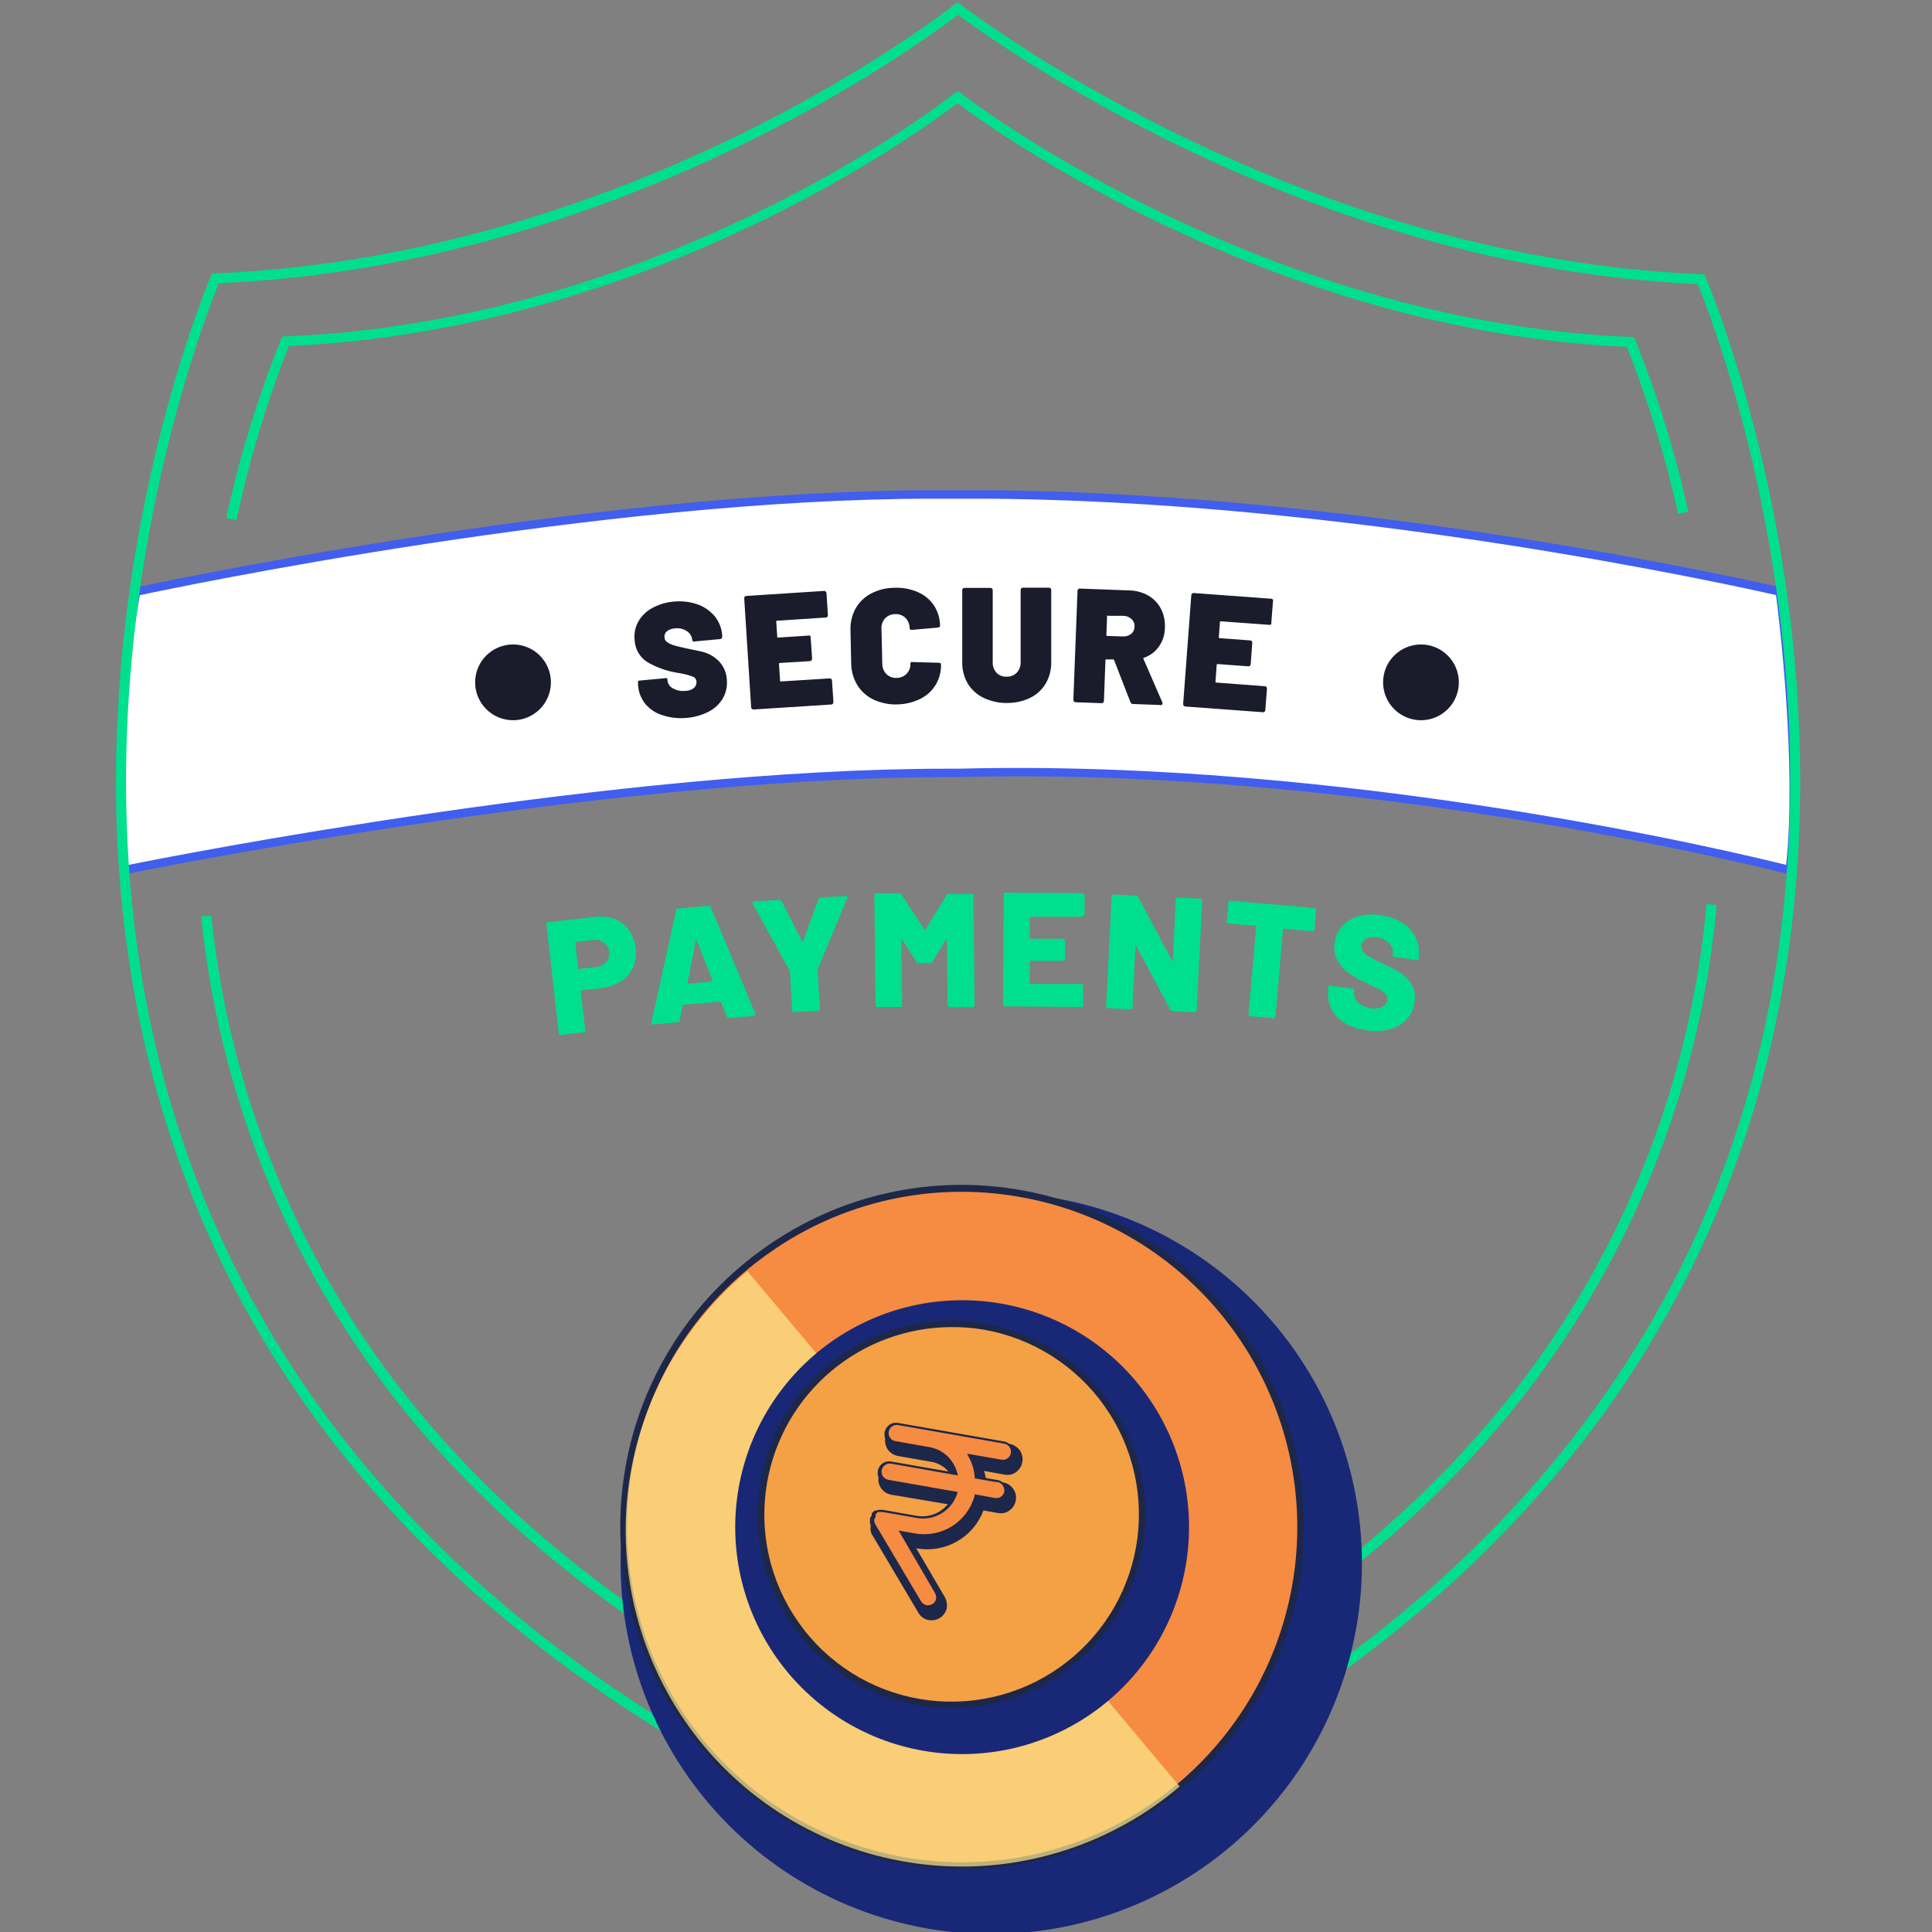 <svg width="100" height="100" viewBox="0 0 100 100" fill="none" xmlns="http://www.w3.org/2000/svg">
<rect x="0" y="0" width="100" height="100" fill="#808080" stroke="none"/>
<g clip-path="url(#clip0_5592_19905)">
<path d="M12.237 26.927L11.711 26.811C12.392 23.653 13.342 20.559 14.55 17.562L14.613 17.415H14.776C34.309 16.605 48.795 5.322 49.4 4.828L49.563 4.702L49.731 4.823C49.883 4.944 65.016 16.653 84.407 17.442H84.575L84.638 17.594C85.801 20.474 86.721 23.446 87.388 26.48L86.862 26.596C86.204 23.651 85.316 20.763 84.207 17.957C65.804 17.131 51.25 6.616 49.557 5.338C47.817 6.673 33.705 17.073 14.95 17.909C13.801 20.836 12.894 23.852 12.237 26.927Z" fill="#00DF8D"/>
<path d="M49.568 92.598L49.473 92.561C36.507 87.503 26.57 80.51 19.95 71.767C14.605 64.683 11.306 56.268 10.412 47.438L10.938 47.38C11.83 56.117 15.104 64.442 20.402 71.446C26.949 80.09 36.77 87.014 49.6 92.031C62.581 86.957 72.487 79.937 79.044 71.151C84.322 64.043 87.535 55.615 88.329 46.797L88.855 46.849C88.048 55.763 84.798 64.281 79.465 71.467C72.84 80.347 62.823 87.446 49.705 92.561L49.568 92.598Z" fill="#00DF8D"/>
<path d="M50.367 25.592C70.678 25.592 92.125 30.624 92.125 30.624C92.125 30.624 93.308 39.236 92.651 45.041C92.651 45.041 71.225 39.425 49.61 40.009H49.042C30.918 40.009 6.416 45.041 6.416 45.041C5.717 36.439 7.063 30.624 7.063 30.624C7.063 30.624 30.114 25.592 48.274 25.592H50.367Z" fill="white"/>
<path d="M92.83 45.314L92.583 45.251C92.373 45.198 70.941 39.641 49.605 40.224H48.958C31.081 40.224 6.695 45.203 6.448 45.256L6.206 45.303V45.062C5.517 36.517 6.848 30.629 6.863 30.571L6.895 30.439L7.032 30.408C7.258 30.36 30.308 25.376 48.285 25.376H50.388C70.489 25.376 91.978 30.36 92.194 30.408L92.341 30.445V30.592C92.341 30.681 93.519 39.299 92.867 45.067L92.83 45.314ZM7.237 30.807C6.408 35.416 6.194 40.113 6.6 44.778C9.198 44.252 31.98 39.788 48.958 39.788H49.599C69.758 39.262 90.007 44.157 92.451 44.767C93.004 39.509 92.078 31.948 91.926 30.802C89.996 30.36 69.543 25.812 50.362 25.812H48.259C31.055 25.812 9.177 30.392 7.237 30.807Z" fill="#415EEF"/>
<path d="M31.802 47.559C32.103 47.677 32.364 47.88 32.553 48.143C32.749 48.423 32.869 48.749 32.9 49.089C32.945 49.425 32.898 49.767 32.764 50.078C32.631 50.374 32.413 50.625 32.138 50.798C31.829 50.991 31.48 51.11 31.118 51.145L30.098 51.261C30.072 51.261 30.061 51.261 30.061 51.308L30.293 53.322C30.3 53.346 30.3 53.371 30.293 53.395C30.275 53.415 30.251 53.428 30.224 53.432L29.036 53.569C29.012 53.576 28.986 53.576 28.962 53.569C28.943 53.55 28.93 53.527 28.925 53.501L28.284 47.848C28.279 47.837 28.276 47.824 28.276 47.811C28.276 47.799 28.279 47.786 28.284 47.775C28.291 47.763 28.302 47.754 28.314 47.748C28.326 47.742 28.339 47.738 28.352 47.738L30.766 47.464C31.113 47.409 31.47 47.441 31.802 47.559ZM31.37 49.804C31.433 49.733 31.479 49.649 31.505 49.558C31.531 49.467 31.537 49.372 31.523 49.278C31.517 49.182 31.491 49.088 31.444 49.003C31.398 48.919 31.333 48.846 31.255 48.789C31.087 48.671 30.88 48.622 30.676 48.653L29.814 48.753C29.788 48.753 29.777 48.752 29.777 48.8L29.93 50.12C29.93 50.12 29.93 50.162 29.977 50.156L30.834 50.057C31.038 50.043 31.23 49.953 31.37 49.804Z" fill="#00DF8D"/>
<path d="M37.612 52.602L37.328 51.876C37.323 51.867 37.316 51.86 37.308 51.855C37.3 51.849 37.29 51.846 37.28 51.844L35.372 52.013C35.362 52.016 35.354 52.02 35.347 52.026C35.34 52.033 35.334 52.041 35.33 52.05L35.182 52.817C35.178 52.843 35.164 52.867 35.144 52.884C35.124 52.901 35.099 52.911 35.072 52.912L33.789 53.027C33.764 53.038 33.736 53.038 33.71 53.027C33.704 53.014 33.701 53 33.701 52.985C33.701 52.971 33.704 52.956 33.71 52.943L34.998 47.117C35.001 47.092 35.012 47.069 35.031 47.052C35.049 47.034 35.073 47.024 35.098 47.023L36.676 46.881C36.701 46.877 36.726 46.883 36.747 46.896C36.768 46.91 36.784 46.93 36.791 46.955L39.094 52.46C39.094 52.46 39.094 52.46 39.094 52.502C39.094 52.544 39.068 52.581 39.005 52.586L37.727 52.702C37.699 52.702 37.672 52.692 37.651 52.673C37.629 52.655 37.615 52.629 37.612 52.602ZM35.603 50.914L36.849 50.803C36.886 50.803 36.897 50.803 36.881 50.751L36.05 48.648C36.05 48.648 36.05 48.616 36.024 48.621C35.997 48.627 36.024 48.621 36.024 48.653L35.587 50.861C35.561 50.898 35.577 50.914 35.603 50.914Z" fill="#00DF8D"/>
<path d="M41.04 52.39C41.029 52.38 41.021 52.369 41.016 52.356C41.01 52.344 41.008 52.33 41.008 52.316L40.887 50.329C40.893 50.312 40.893 50.293 40.887 50.276L38.958 46.774C38.953 46.759 38.953 46.742 38.958 46.727C38.958 46.68 38.984 46.659 39.047 46.653L40.34 46.58C40.365 46.577 40.391 46.581 40.412 46.594C40.434 46.606 40.451 46.625 40.461 46.648L41.513 48.72C41.513 48.751 41.544 48.751 41.56 48.72L42.359 46.543C42.368 46.519 42.384 46.498 42.404 46.483C42.425 46.468 42.45 46.459 42.475 46.459L43.774 46.38C43.801 46.369 43.831 46.369 43.858 46.38C43.858 46.38 43.858 46.427 43.858 46.469L42.323 50.176C42.319 50.192 42.319 50.208 42.323 50.224L42.438 52.216C42.44 52.23 42.439 52.243 42.434 52.256C42.43 52.269 42.422 52.281 42.412 52.29C42.404 52.3 42.394 52.308 42.382 52.314C42.37 52.319 42.357 52.322 42.344 52.321L41.161 52.39C41.144 52.404 41.122 52.412 41.1 52.412C41.078 52.412 41.057 52.404 41.04 52.39Z" fill="#00DF8D"/>
<path d="M49.116 46.271H50.304C50.328 46.264 50.354 46.264 50.378 46.271C50.385 46.295 50.385 46.321 50.378 46.345L50.446 52.034C50.446 52.047 50.443 52.059 50.438 52.071C50.432 52.083 50.425 52.093 50.415 52.102C50.407 52.112 50.396 52.12 50.384 52.126C50.373 52.131 50.36 52.134 50.346 52.133H49.153C49.139 52.134 49.125 52.131 49.113 52.126C49.1 52.12 49.089 52.112 49.079 52.102C49.069 52.094 49.061 52.083 49.056 52.072C49.05 52.06 49.047 52.047 49.048 52.034L49.011 48.648V48.616C49.011 48.616 49.011 48.616 48.974 48.616L48.264 49.783C48.255 49.806 48.239 49.825 48.218 49.837C48.197 49.849 48.173 49.855 48.149 49.852H47.549C47.525 49.854 47.501 49.848 47.48 49.836C47.46 49.824 47.443 49.805 47.434 49.783L46.687 48.627C46.687 48.627 46.687 48.627 46.655 48.627C46.624 48.627 46.655 48.626 46.655 48.658L46.692 52.049C46.7 52.073 46.7 52.099 46.692 52.123C46.668 52.13 46.643 52.13 46.619 52.123H45.425C45.398 52.123 45.372 52.114 45.352 52.097C45.332 52.077 45.32 52.051 45.32 52.023L45.257 46.339C45.257 46.312 45.266 46.286 45.283 46.266C45.292 46.255 45.304 46.247 45.316 46.242C45.329 46.236 45.343 46.234 45.357 46.234H46.54C46.564 46.233 46.588 46.238 46.609 46.249C46.63 46.26 46.648 46.277 46.661 46.297L47.849 48.117C47.849 48.153 47.886 48.153 47.902 48.117L49.032 46.271C49.059 46.26 49.089 46.26 49.116 46.271Z" fill="#00DF8D"/>
<path d="M56.04 47.422C56.032 47.432 56.022 47.44 56.01 47.446C55.998 47.451 55.985 47.454 55.972 47.453H53.343C53.337 47.452 53.331 47.453 53.326 47.454C53.321 47.456 53.316 47.459 53.311 47.463C53.307 47.468 53.304 47.472 53.302 47.478C53.301 47.484 53.3 47.489 53.301 47.495V48.547C53.301 48.573 53.301 48.589 53.343 48.589H55.031C55.059 48.589 55.085 48.601 55.105 48.62C55.122 48.639 55.131 48.663 55.131 48.689V49.635C55.131 49.649 55.129 49.663 55.123 49.675C55.118 49.688 55.11 49.7 55.099 49.709C55.09 49.718 55.078 49.726 55.066 49.73C55.053 49.735 55.039 49.736 55.026 49.735H53.338C53.306 49.735 53.296 49.735 53.296 49.777V50.886C53.296 50.886 53.296 50.929 53.338 50.929H55.967C55.981 50.928 55.994 50.931 56.007 50.936C56.02 50.942 56.031 50.95 56.04 50.96C56.057 50.979 56.066 51.003 56.067 51.028V52.022C56.067 52.036 56.065 52.05 56.059 52.062C56.054 52.075 56.045 52.087 56.035 52.096C56.014 52.113 55.988 52.122 55.962 52.122L51.987 52.09C51.973 52.091 51.959 52.088 51.946 52.083C51.934 52.078 51.922 52.069 51.913 52.059C51.907 52.049 51.904 52.037 51.904 52.025C51.904 52.013 51.907 52.001 51.913 51.991L51.955 46.302C51.955 46.288 51.957 46.276 51.963 46.264C51.968 46.252 51.976 46.241 51.987 46.233C51.996 46.223 52.007 46.215 52.02 46.209C52.033 46.204 52.046 46.201 52.06 46.202L56.04 46.233C56.053 46.234 56.066 46.237 56.078 46.242C56.09 46.247 56.1 46.255 56.109 46.265C56.119 46.274 56.127 46.285 56.133 46.298C56.138 46.311 56.141 46.325 56.14 46.338V47.332C56.14 47.345 56.136 47.357 56.131 47.368C56.126 47.379 56.118 47.389 56.109 47.398C56.1 47.406 56.089 47.412 56.077 47.416C56.065 47.421 56.053 47.422 56.04 47.422Z" fill="#00DF8D"/>
<path d="M60.867 46.48C60.888 46.463 60.914 46.454 60.941 46.454L62.129 46.517C62.143 46.517 62.157 46.519 62.17 46.525C62.182 46.53 62.194 46.538 62.203 46.548C62.22 46.569 62.229 46.595 62.229 46.622L61.94 52.301C61.94 52.314 61.938 52.327 61.932 52.339C61.927 52.35 61.919 52.361 61.908 52.369C61.899 52.379 61.887 52.386 61.875 52.391C61.862 52.395 61.848 52.397 61.835 52.395L60.694 52.337C60.669 52.339 60.645 52.333 60.624 52.32C60.603 52.306 60.587 52.287 60.578 52.264L58.806 48.956C58.801 48.954 58.796 48.953 58.791 48.953C58.785 48.953 58.78 48.954 58.775 48.956C58.775 48.956 58.775 48.957 58.775 48.993L58.622 52.148C58.623 52.161 58.62 52.174 58.615 52.186C58.609 52.198 58.601 52.208 58.591 52.216C58.581 52.226 58.57 52.234 58.557 52.239C58.544 52.243 58.531 52.245 58.517 52.243L57.324 52.185C57.31 52.185 57.297 52.183 57.286 52.177C57.274 52.172 57.263 52.164 57.255 52.153C57.246 52.13 57.246 52.103 57.255 52.08L57.539 46.396C57.539 46.383 57.542 46.37 57.548 46.358C57.553 46.347 57.561 46.336 57.571 46.328C57.592 46.311 57.618 46.302 57.644 46.301L58.796 46.359C58.82 46.359 58.844 46.366 58.864 46.379C58.885 46.392 58.901 46.411 58.911 46.433L60.673 49.729C60.673 49.729 60.673 49.756 60.704 49.756C60.736 49.756 60.704 49.756 60.704 49.719L60.852 46.564C60.847 46.535 60.852 46.505 60.867 46.48Z" fill="#00DF8D"/>
<path d="M68.118 47.059C68.123 47.07 68.125 47.083 68.125 47.095C68.125 47.108 68.123 47.12 68.118 47.132L68.034 48.131C68.029 48.157 68.016 48.181 67.997 48.2C67.985 48.205 67.973 48.207 67.96 48.207C67.948 48.207 67.935 48.205 67.923 48.2L66.457 48.073C66.425 48.073 66.414 48.073 66.409 48.11L66.015 52.637C66.01 52.663 65.997 52.687 65.978 52.706C65.966 52.711 65.954 52.713 65.941 52.713C65.929 52.713 65.916 52.711 65.904 52.706L64.716 52.6C64.703 52.601 64.69 52.599 64.678 52.593C64.666 52.588 64.656 52.579 64.648 52.569C64.639 52.559 64.632 52.547 64.627 52.535C64.623 52.522 64.621 52.509 64.621 52.495L65.021 47.968C65.022 47.962 65.021 47.956 65.019 47.95C65.018 47.945 65.015 47.94 65.011 47.935C65.007 47.931 65.002 47.927 64.996 47.925C64.991 47.922 64.985 47.921 64.979 47.921L63.565 47.8C63.538 47.796 63.514 47.783 63.496 47.763C63.487 47.739 63.487 47.713 63.496 47.69L63.586 46.691C63.589 46.664 63.602 46.64 63.623 46.622C63.634 46.617 63.647 46.615 63.659 46.615C63.672 46.615 63.684 46.617 63.696 46.622L68.055 47.001C68.082 47.012 68.104 47.033 68.118 47.059Z" fill="#00DF8D"/>
<path d="M69.632 52.969C69.328 52.8 69.08 52.546 68.917 52.239C68.763 51.933 68.704 51.589 68.749 51.25V51.087C68.753 51.062 68.766 51.039 68.786 51.024C68.797 51.018 68.81 51.015 68.823 51.015C68.835 51.015 68.848 51.018 68.859 51.024L70.022 51.161C70.048 51.164 70.072 51.177 70.09 51.197C70.095 51.209 70.097 51.222 70.097 51.234C70.097 51.247 70.095 51.259 70.09 51.271V51.371C70.079 51.47 70.093 51.569 70.131 51.661C70.168 51.753 70.228 51.834 70.305 51.897C70.508 52.07 70.76 52.173 71.026 52.191C71.219 52.227 71.418 52.194 71.588 52.096C71.647 52.056 71.696 52.005 71.734 51.946C71.772 51.886 71.798 51.819 71.809 51.749C71.816 51.7 71.814 51.649 71.801 51.6C71.788 51.551 71.766 51.506 71.736 51.466C71.664 51.38 71.576 51.308 71.478 51.255C71.362 51.197 71.194 51.108 70.952 50.998L70.858 50.945L70.768 50.908C70.457 50.766 70.156 50.601 69.869 50.414C69.617 50.247 69.406 50.024 69.254 49.762C69.088 49.482 69.025 49.153 69.075 48.831C69.108 48.508 69.241 48.204 69.454 47.959C69.675 47.71 69.96 47.528 70.279 47.433C70.643 47.331 71.025 47.305 71.399 47.359C71.798 47.398 72.184 47.524 72.529 47.727C72.837 47.908 73.088 48.17 73.255 48.484C73.418 48.796 73.48 49.151 73.434 49.499V49.615C73.433 49.628 73.43 49.641 73.423 49.653C73.417 49.665 73.408 49.675 73.397 49.683C73.373 49.691 73.347 49.691 73.323 49.683L72.161 49.541C72.148 49.541 72.135 49.537 72.123 49.531C72.111 49.524 72.101 49.515 72.093 49.504C72.085 49.48 72.085 49.455 72.093 49.431V49.373C72.104 49.272 72.091 49.17 72.058 49.075C72.024 48.98 71.97 48.893 71.898 48.821C71.722 48.64 71.484 48.531 71.231 48.516C71.052 48.485 70.868 48.511 70.705 48.59C70.641 48.625 70.587 48.676 70.548 48.737C70.508 48.799 70.484 48.869 70.479 48.942C70.47 48.998 70.472 49.055 70.486 49.11C70.499 49.165 70.524 49.217 70.558 49.263C70.651 49.373 70.766 49.464 70.894 49.531C71.052 49.622 71.294 49.743 71.62 49.893C71.946 50.044 72.235 50.197 72.487 50.351C72.711 50.497 72.901 50.689 73.045 50.913C73.215 51.19 73.279 51.519 73.224 51.839C73.192 52.171 73.058 52.485 72.84 52.738C72.612 52.989 72.319 53.171 71.993 53.264C71.608 53.367 71.206 53.392 70.81 53.337C70.396 53.297 69.995 53.172 69.632 52.969Z" fill="#00DF8D"/>
<path d="M34.283 37.017C33.941 36.913 33.637 36.712 33.405 36.439C33.184 36.164 33.052 35.829 33.027 35.477V35.361C33.014 35.331 33.014 35.297 33.027 35.267C33.037 35.253 33.051 35.242 33.066 35.235C33.082 35.228 33.099 35.224 33.116 35.225L34.415 35.104C34.429 35.097 34.446 35.093 34.462 35.093C34.478 35.093 34.495 35.097 34.509 35.104C34.523 35.114 34.534 35.128 34.541 35.143C34.548 35.159 34.552 35.176 34.551 35.193V35.246C34.565 35.329 34.598 35.408 34.648 35.475C34.699 35.543 34.765 35.598 34.841 35.635C35.046 35.747 35.282 35.789 35.514 35.756C35.674 35.755 35.828 35.693 35.945 35.582C35.982 35.542 36.01 35.495 36.028 35.443C36.047 35.392 36.054 35.337 36.05 35.282C36.048 35.225 36.028 35.169 35.995 35.123C35.961 35.076 35.914 35.04 35.861 35.02C35.653 34.947 35.441 34.891 35.224 34.851L34.977 34.809C34.467 34.718 33.976 34.54 33.526 34.283C33.326 34.161 33.16 33.99 33.041 33.788C32.923 33.585 32.856 33.356 32.848 33.121C32.81 32.788 32.88 32.45 33.048 32.159C33.218 31.863 33.47 31.622 33.773 31.465C34.111 31.282 34.484 31.171 34.867 31.139C35.275 31.098 35.687 31.143 36.076 31.271C36.426 31.391 36.738 31.601 36.981 31.881C37.211 32.16 37.351 32.503 37.38 32.864V32.943C37.383 32.959 37.382 32.976 37.377 32.993C37.373 33.009 37.365 33.024 37.354 33.037C37.344 33.05 37.331 33.06 37.317 33.068C37.302 33.075 37.286 33.079 37.27 33.079L35.971 33.2C35.955 33.207 35.938 33.211 35.921 33.211C35.904 33.211 35.887 33.207 35.871 33.2C35.847 33.176 35.832 33.145 35.829 33.111C35.819 33.023 35.789 32.939 35.743 32.863C35.697 32.788 35.635 32.724 35.561 32.675C35.377 32.547 35.151 32.494 34.93 32.527C34.781 32.531 34.637 32.583 34.52 32.675C34.473 32.711 34.436 32.76 34.414 32.815C34.392 32.871 34.385 32.931 34.394 32.99C34.396 33.039 34.41 33.087 34.433 33.129C34.457 33.172 34.49 33.209 34.53 33.237C34.641 33.314 34.764 33.37 34.893 33.405C35.056 33.453 35.303 33.516 35.64 33.584L36.245 33.71C36.594 33.776 36.918 33.943 37.175 34.189C37.434 34.441 37.592 34.78 37.617 35.14C37.658 35.484 37.59 35.832 37.422 36.134C37.248 36.432 36.993 36.675 36.686 36.834C36.323 37.019 35.926 37.13 35.519 37.16C35.102 37.198 34.681 37.15 34.283 37.017Z" fill="#1A1C2B"/>
<path d="M42.822 31.928C42.811 31.941 42.796 31.951 42.779 31.958C42.763 31.964 42.745 31.966 42.728 31.964L40.22 32.127C40.214 32.127 40.208 32.127 40.203 32.129C40.197 32.131 40.192 32.134 40.188 32.138C40.184 32.142 40.181 32.147 40.179 32.152C40.177 32.158 40.177 32.164 40.178 32.169L40.23 32.958C40.23 32.99 40.23 33 40.278 33L41.829 32.9C41.859 32.889 41.893 32.889 41.923 32.9C41.935 32.913 41.945 32.928 41.951 32.944C41.958 32.96 41.961 32.978 41.96 32.995L42.034 34.083C42.035 34.1 42.033 34.118 42.028 34.134C42.022 34.15 42.014 34.165 42.002 34.178C41.991 34.191 41.977 34.201 41.962 34.209C41.947 34.216 41.93 34.22 41.913 34.22L40.362 34.315C40.356 34.315 40.35 34.316 40.344 34.318C40.339 34.321 40.334 34.324 40.33 34.329C40.326 34.333 40.323 34.339 40.321 34.344C40.319 34.35 40.319 34.356 40.32 34.362L40.377 35.235C40.377 35.261 40.377 35.277 40.419 35.272L42.933 35.114C42.966 35.111 43 35.12 43.027 35.14C43.039 35.153 43.049 35.168 43.055 35.184C43.062 35.2 43.065 35.218 43.064 35.235L43.138 36.334C43.139 36.368 43.127 36.401 43.106 36.428C43.095 36.441 43.081 36.45 43.066 36.457C43.05 36.463 43.033 36.466 43.017 36.465L39.01 36.723C38.976 36.724 38.943 36.712 38.916 36.691C38.904 36.68 38.894 36.666 38.888 36.651C38.881 36.635 38.878 36.619 38.879 36.602L38.521 30.976C38.519 30.942 38.528 30.909 38.548 30.881C38.559 30.87 38.573 30.86 38.589 30.854C38.604 30.848 38.62 30.845 38.637 30.845L42.644 30.587C42.661 30.585 42.678 30.587 42.694 30.593C42.71 30.598 42.725 30.607 42.738 30.619C42.751 30.63 42.761 30.643 42.769 30.659C42.776 30.674 42.78 30.691 42.78 30.708L42.849 31.807C42.854 31.828 42.854 31.849 42.849 31.87C42.845 31.891 42.836 31.911 42.822 31.928Z" fill="#1A1C2B"/>
<path d="M45.209 36.208C44.867 36.045 44.579 35.788 44.379 35.467C44.17 35.124 44.059 34.731 44.058 34.331L44.021 32.632C44.004 32.237 44.095 31.845 44.284 31.497C44.47 31.167 44.748 30.899 45.083 30.724C45.456 30.527 45.871 30.424 46.292 30.424C46.711 30.405 47.128 30.483 47.512 30.65C47.849 30.796 48.138 31.035 48.343 31.339C48.545 31.653 48.654 32.017 48.658 32.391C48.658 32.443 48.616 32.475 48.538 32.485L47.207 32.601H47.181C47.168 32.602 47.155 32.601 47.142 32.597C47.13 32.593 47.118 32.586 47.109 32.577C47.099 32.568 47.092 32.557 47.087 32.545C47.082 32.532 47.08 32.519 47.081 32.506C47.081 32.309 47.004 32.12 46.865 31.98C46.796 31.914 46.713 31.863 46.623 31.829C46.532 31.796 46.436 31.781 46.34 31.786C46.242 31.785 46.145 31.804 46.055 31.841C45.965 31.878 45.883 31.933 45.814 32.002C45.747 32.077 45.695 32.165 45.663 32.261C45.63 32.357 45.617 32.458 45.625 32.559L45.667 34.367C45.666 34.465 45.685 34.562 45.722 34.652C45.759 34.742 45.813 34.824 45.882 34.893C45.952 34.96 46.035 35.011 46.125 35.045C46.216 35.078 46.312 35.093 46.408 35.088C46.506 35.089 46.603 35.07 46.694 35.032C46.784 34.994 46.866 34.938 46.934 34.867C47.064 34.724 47.132 34.535 47.123 34.341C47.122 34.327 47.125 34.313 47.13 34.301C47.136 34.288 47.144 34.277 47.155 34.268C47.169 34.261 47.184 34.257 47.199 34.257C47.215 34.257 47.23 34.261 47.244 34.268L48.574 34.304C48.658 34.304 48.706 34.336 48.706 34.383C48.718 34.752 48.625 35.117 48.438 35.435C48.247 35.751 47.969 36.007 47.638 36.171C47.262 36.357 46.849 36.456 46.429 36.46C46.008 36.473 45.59 36.386 45.209 36.208Z" fill="#1A1C2B"/>
<path d="M50.914 36.123C50.576 35.961 50.291 35.706 50.094 35.387C49.898 35.05 49.798 34.667 49.805 34.278V30.56C49.803 30.543 49.805 30.526 49.811 30.51C49.816 30.493 49.825 30.478 49.836 30.466C49.849 30.453 49.864 30.444 49.88 30.438C49.896 30.431 49.913 30.428 49.931 30.429H51.256C51.273 30.427 51.29 30.429 51.306 30.435C51.323 30.44 51.338 30.449 51.351 30.46C51.373 30.487 51.384 30.52 51.382 30.555V34.272C51.377 34.373 51.392 34.474 51.427 34.568C51.461 34.663 51.514 34.75 51.582 34.824C51.65 34.894 51.732 34.947 51.823 34.982C51.914 35.016 52.011 35.031 52.108 35.024C52.205 35.028 52.303 35.012 52.393 34.975C52.484 34.939 52.566 34.884 52.633 34.814C52.768 34.662 52.837 34.464 52.828 34.262V30.544C52.827 30.512 52.838 30.48 52.86 30.455C52.872 30.442 52.886 30.433 52.903 30.426C52.919 30.42 52.937 30.417 52.954 30.418H54.285C54.317 30.417 54.349 30.428 54.374 30.45C54.387 30.462 54.397 30.476 54.404 30.493C54.41 30.509 54.413 30.527 54.411 30.544V34.262C54.42 34.65 54.324 35.034 54.132 35.371C53.941 35.692 53.662 35.952 53.328 36.118C52.952 36.298 52.54 36.39 52.123 36.386C51.706 36.392 51.292 36.302 50.914 36.123Z" fill="#1A1C2B"/>
<path d="M58.507 36.333L57.665 34.167C57.663 34.156 57.657 34.147 57.648 34.14C57.639 34.133 57.629 34.13 57.618 34.13H57.26C57.255 34.129 57.249 34.13 57.243 34.132C57.238 34.133 57.233 34.136 57.229 34.14C57.224 34.145 57.221 34.15 57.22 34.155C57.218 34.16 57.217 34.166 57.218 34.172L57.139 36.275C57.14 36.292 57.137 36.309 57.131 36.324C57.124 36.339 57.115 36.353 57.103 36.365C57.091 36.378 57.077 36.388 57.06 36.394C57.043 36.4 57.025 36.4 57.008 36.396L55.683 36.349C55.648 36.347 55.615 36.334 55.588 36.312C55.567 36.285 55.556 36.252 55.557 36.218L55.772 30.586C55.772 30.569 55.775 30.551 55.781 30.535C55.788 30.519 55.797 30.504 55.809 30.492C55.822 30.48 55.837 30.472 55.853 30.467C55.87 30.463 55.887 30.462 55.904 30.465L58.449 30.56C58.799 30.566 59.143 30.66 59.448 30.833C59.723 30.997 59.947 31.233 60.094 31.517C60.246 31.823 60.315 32.164 60.294 32.505C60.291 32.85 60.183 33.186 59.984 33.468C59.793 33.736 59.523 33.939 59.211 34.046C59.205 34.047 59.199 34.049 59.193 34.053C59.188 34.056 59.184 34.062 59.181 34.067C59.179 34.073 59.178 34.08 59.178 34.086C59.179 34.093 59.181 34.099 59.185 34.104L60.168 36.365C60.169 36.384 60.169 36.403 60.168 36.423C60.167 36.436 60.163 36.449 60.157 36.461C60.15 36.472 60.142 36.483 60.131 36.491C60.104 36.499 60.075 36.499 60.047 36.491L58.633 36.438C58.603 36.436 58.575 36.425 58.553 36.406C58.53 36.387 58.514 36.362 58.507 36.333ZM57.302 31.885L57.266 32.868C57.266 32.9 57.266 32.916 57.308 32.916L58.096 32.942C58.256 32.955 58.414 32.91 58.543 32.816C58.599 32.77 58.645 32.712 58.676 32.647C58.707 32.581 58.722 32.51 58.722 32.437C58.728 32.364 58.718 32.291 58.692 32.222C58.665 32.154 58.623 32.092 58.57 32.043C58.451 31.936 58.298 31.876 58.138 31.874H57.35C57.302 31.848 57.292 31.859 57.287 31.885H57.302Z" fill="#1A1C2B"/>
<path d="M65.789 32.316C65.776 32.327 65.761 32.336 65.744 32.34C65.728 32.345 65.711 32.345 65.694 32.342L63.186 32.158C63.186 32.158 63.144 32.158 63.144 32.195L63.086 32.984C63.086 33.01 63.086 33.026 63.123 33.031L64.7 33.147C64.717 33.146 64.734 33.149 64.749 33.155C64.764 33.161 64.778 33.171 64.79 33.183C64.8 33.196 64.808 33.212 64.813 33.228C64.817 33.244 64.818 33.261 64.816 33.278L64.737 34.372C64.735 34.406 64.72 34.438 64.695 34.461C64.682 34.472 64.667 34.481 64.651 34.485C64.634 34.49 64.617 34.49 64.6 34.487L63.023 34.372C63.017 34.371 63.012 34.371 63.007 34.373C63.001 34.374 62.996 34.377 62.992 34.38C62.987 34.383 62.983 34.388 62.981 34.393C62.978 34.398 62.976 34.403 62.976 34.408L62.913 35.281C62.913 35.313 62.913 35.329 62.949 35.329L65.457 35.518C65.474 35.517 65.491 35.52 65.506 35.526C65.522 35.532 65.536 35.542 65.547 35.555C65.568 35.581 65.579 35.615 65.578 35.649L65.494 36.748C65.494 36.765 65.49 36.782 65.483 36.797C65.475 36.813 65.465 36.826 65.452 36.837C65.439 36.849 65.424 36.857 65.408 36.862C65.391 36.866 65.374 36.867 65.358 36.864L61.356 36.569C61.323 36.565 61.291 36.551 61.267 36.527C61.256 36.514 61.248 36.499 61.244 36.483C61.239 36.467 61.238 36.449 61.241 36.433L61.661 30.812C61.66 30.795 61.664 30.778 61.671 30.762C61.678 30.747 61.69 30.733 61.703 30.723C61.716 30.711 61.731 30.703 61.748 30.698C61.764 30.694 61.781 30.693 61.798 30.696L65.799 30.991C65.833 30.995 65.864 31.01 65.888 31.033C65.899 31.064 65.899 31.097 65.888 31.128L65.804 32.226C65.809 32.242 65.809 32.258 65.807 32.273C65.804 32.288 65.798 32.303 65.789 32.316Z" fill="#1A1C2B"/>
<path d="M49.568 97.162L49.474 97.125C29.756 89.438 16.549 77.813 10.213 62.57C0.391 38.909 10.807 14.544 10.912 14.302L10.975 14.15H11.143C32.701 13.256 48.727 0.769 49.4 0.238L49.563 0.111L49.731 0.232C49.9 0.364 66.62 13.309 88.046 14.192H88.214L88.277 14.339C88.382 14.586 98.793 38.936 88.95 62.554C82.609 77.802 69.396 89.427 49.663 97.12L49.568 97.162ZM11.328 14.66C10.47 16.763 1.364 39.898 10.702 62.375C16.969 77.45 30.046 88.965 49.568 96.594C69.107 88.959 82.167 77.445 88.477 62.365C97.809 39.919 88.734 16.789 87.877 14.707C67.493 13.803 51.377 2.088 49.589 0.769C47.723 2.188 32.107 13.745 11.328 14.66Z" fill="#00DF8D"/>
<path d="M26.554 37.279C27.637 37.279 28.515 36.401 28.515 35.318C28.515 34.235 27.637 33.357 26.554 33.357C25.471 33.357 24.593 34.235 24.593 35.318C24.593 36.401 25.471 37.279 26.554 37.279Z" fill="#1A1C2B"/>
<path d="M73.549 37.279C74.632 37.279 75.51 36.401 75.51 35.318C75.51 34.235 74.632 33.357 73.549 33.357C72.466 33.357 71.588 34.235 71.588 35.318C71.588 36.401 72.466 37.279 73.549 37.279Z" fill="#1A1C2B"/>
<path d="M47.991 99.818C53.003 100.696 58.159 99.548 62.325 96.626C66.491 93.703 69.325 89.246 70.205 84.234C71.085 79.222 69.938 74.066 67.016 69.9C64.095 65.734 59.638 62.899 54.626 62.019C49.614 61.141 44.458 62.289 40.292 65.212C36.126 68.134 33.292 72.591 32.412 77.603C31.975 80.085 32.032 82.628 32.579 85.088C33.126 87.548 34.152 89.876 35.599 91.939C37.045 94.001 38.884 95.759 41.011 97.111C43.137 98.463 45.509 99.383 47.991 99.818Z" fill="#182877"/>
<path d="M46.771 96.305C49.038 96.703 51.36 96.651 53.606 96.151C55.852 95.65 57.978 94.713 59.862 93.391C61.746 92.069 63.35 90.389 64.585 88.447C65.819 86.505 66.659 84.339 67.056 82.072C67.454 79.806 67.403 77.484 66.903 75.237C66.404 72.991 65.466 70.866 64.145 68.982C62.824 67.098 61.144 65.493 59.203 64.258C57.261 63.024 55.095 62.184 52.828 61.788C48.251 60.984 43.542 62.031 39.737 64.7C35.931 67.368 33.342 71.438 32.538 76.015C31.736 80.593 32.785 85.302 35.454 89.107C38.123 92.912 42.193 95.501 46.771 96.305Z" fill="#F68B42"/>
<path d="M49.81 96.741C48.78 96.74 47.753 96.65 46.739 96.473C42.117 95.655 38.008 93.036 35.314 89.192C32.62 85.347 31.561 80.592 32.369 75.967C32.767 73.677 33.614 71.488 34.862 69.527C36.11 67.566 37.734 65.872 39.641 64.542C41.54 63.201 43.686 62.251 45.955 61.747C48.224 61.242 50.571 61.193 52.859 61.603C57.483 62.419 61.594 65.037 64.288 68.882C66.983 72.727 68.041 77.484 67.229 82.109C66.502 86.203 64.359 89.911 61.175 92.586C57.991 95.261 53.968 96.731 49.81 96.741ZM46.802 96.131C51.334 96.926 55.996 95.887 59.763 93.245C63.529 90.602 66.092 86.572 66.887 82.04C67.682 77.508 66.643 72.846 64.001 69.08C61.358 65.313 57.328 62.75 52.796 61.955C50.553 61.554 48.252 61.602 46.027 62.097C43.802 62.591 41.698 63.523 39.836 64.836C37.965 66.141 36.373 67.803 35.15 69.727C33.927 71.651 33.098 73.799 32.711 76.046C31.917 80.578 32.955 85.24 35.598 89.007C38.24 92.773 42.27 95.336 46.802 96.131Z" fill="#1D2749"/>
<path opacity="0.72" d="M38.69 65.798C36.922 67.263 35.46 69.062 34.389 71.093C33.321 73.125 32.663 75.348 32.454 77.634C32.249 79.919 32.495 82.222 33.179 84.411C33.866 86.602 34.98 88.636 36.455 90.395C37.929 92.154 39.738 93.603 41.776 94.659C43.814 95.715 46.04 96.359 48.327 96.552C50.614 96.744 52.915 96.482 55.099 95.779C57.287 95.08 59.313 93.954 61.062 92.466L38.69 65.798Z" fill="#FCE68D"/>
<path d="M47.77 90.616C49.289 90.882 50.846 90.846 52.352 90.511C53.858 90.175 55.282 89.546 56.545 88.66C57.807 87.774 58.883 86.648 59.711 85.346C60.538 84.044 61.101 82.592 61.367 81.073C61.634 79.554 61.599 77.997 61.264 76.491C60.929 74.986 60.301 73.561 59.415 72.298C58.529 71.035 57.404 69.96 56.102 69.132C54.8 68.305 53.348 67.742 51.829 67.476C48.761 66.938 45.606 67.641 43.056 69.429C40.506 71.218 38.771 73.946 38.232 77.014C37.965 78.533 38 80.09 38.335 81.596C38.67 83.102 39.298 84.527 40.184 85.79C41.069 87.053 42.195 88.13 43.497 88.958C44.798 89.786 46.251 90.349 47.77 90.616Z" fill="#182877"/>
<path d="M47.544 88.102C48.82 88.325 50.128 88.296 51.392 88.014C52.657 87.733 53.853 87.205 54.914 86.461C55.974 85.717 56.878 84.771 57.573 83.677C58.268 82.584 58.74 81.365 58.964 80.088C59.189 78.812 59.16 77.505 58.878 76.24C58.597 74.975 58.069 73.778 57.325 72.718C56.581 71.657 55.635 70.753 54.541 70.058C53.447 69.364 52.227 68.891 50.951 68.668C49.675 68.445 48.367 68.474 47.103 68.756C45.838 69.037 44.642 69.565 43.581 70.309C42.521 71.053 41.617 71.999 40.922 73.093C40.227 74.186 39.755 75.405 39.531 76.681C39.307 77.957 39.337 79.265 39.618 80.53C39.9 81.794 40.428 82.991 41.172 84.051C41.916 85.112 42.862 86.015 43.955 86.71C45.048 87.405 46.268 87.878 47.544 88.102Z" fill="#F4A045"/>
<path d="M49.252 88.423C48.669 88.424 48.087 88.373 47.512 88.27C46.213 88.045 44.971 87.565 43.859 86.858C42.746 86.15 41.784 85.229 41.029 84.148C40.27 83.07 39.733 81.853 39.446 80.566C39.16 79.279 39.132 77.948 39.362 76.65C39.588 75.351 40.068 74.109 40.775 72.997C41.483 71.884 42.404 70.923 43.485 70.168C44.563 69.409 45.78 68.871 47.067 68.585C48.354 68.299 49.684 68.27 50.982 68.501C53.605 68.964 55.937 70.449 57.466 72.629C58.995 74.81 59.596 77.508 59.137 80.131C58.723 82.453 57.506 84.555 55.7 86.071C53.893 87.586 51.611 88.419 49.252 88.423ZM49.252 68.69C46.974 68.695 44.769 69.5 43.025 70.966C41.28 72.432 40.107 74.465 39.709 76.708C39.487 77.963 39.514 79.248 39.79 80.492C40.066 81.735 40.586 82.912 41.318 83.954C42.047 84.998 42.976 85.887 44.051 86.571C45.126 87.254 46.325 87.717 47.581 87.934C48.836 88.153 50.121 88.123 51.365 87.845C52.608 87.568 53.784 87.048 54.827 86.315C55.869 85.583 56.757 84.653 57.44 83.577C58.123 82.502 58.587 81.302 58.806 80.047C59.248 77.513 58.665 74.907 57.186 72.802C55.707 70.697 53.453 69.266 50.919 68.822C50.365 68.729 49.804 68.685 49.242 68.69H49.252Z" fill="#1D2749"/>
<path d="M48.027 83.849C47.925 83.823 47.83 83.777 47.746 83.714C47.662 83.651 47.591 83.572 47.538 83.481L45.167 79.48C45.124 79.431 45.097 79.37 45.088 79.306C45.072 79.265 45.061 79.223 45.056 79.18V79.127C45.056 79.08 45.056 79.027 45.083 78.975V78.885C45.099 78.812 45.13 78.742 45.172 78.68V78.622V78.57L45.204 78.528L45.293 78.433C45.33 78.391 45.373 78.354 45.419 78.323H45.446L45.53 78.291C45.585 78.265 45.643 78.247 45.703 78.239H45.756C45.785 78.234 45.816 78.234 45.845 78.239L47.743 78.57C48.092 78.627 48.45 78.558 48.753 78.375C48.954 78.256 49.124 78.09 49.247 77.892L46.134 77.366C46.029 77.348 45.929 77.309 45.838 77.253C45.748 77.196 45.67 77.122 45.609 77.035C45.487 76.86 45.44 76.644 45.477 76.435C45.494 76.33 45.532 76.229 45.589 76.138C45.646 76.048 45.721 75.97 45.808 75.909C45.983 75.787 46.198 75.738 46.408 75.773L49.168 76.256C49.107 76.177 49.038 76.103 48.963 76.035C48.758 75.845 48.503 75.717 48.227 75.668L46.481 75.362C46.27 75.324 46.081 75.206 45.956 75.031C45.835 74.854 45.788 74.638 45.824 74.427C45.844 74.322 45.883 74.222 45.94 74.132C45.998 74.045 46.071 73.968 46.155 73.906C46.332 73.785 46.549 73.738 46.76 73.775L52.26 74.737C52.471 74.776 52.659 74.895 52.786 75.068C52.906 75.245 52.953 75.462 52.917 75.673C52.88 75.885 52.761 76.073 52.586 76.199C52.5 76.262 52.401 76.305 52.297 76.325C52.194 76.346 52.089 76.346 51.986 76.325L50.935 76.135C50.981 76.28 51.016 76.427 51.04 76.577L51.929 76.735C52.033 76.75 52.134 76.788 52.223 76.845C52.311 76.905 52.387 76.98 52.449 77.066C52.507 77.153 52.55 77.249 52.575 77.35C52.596 77.454 52.596 77.561 52.575 77.665C52.558 77.771 52.519 77.871 52.46 77.96C52.406 78.051 52.332 78.128 52.244 78.186C52.16 78.248 52.063 78.291 51.96 78.312C51.856 78.333 51.749 78.333 51.645 78.312L50.903 78.181C50.649 78.859 50.165 79.426 49.536 79.784C48.91 80.141 48.18 80.269 47.47 80.147H47.428L48.895 82.65C48.947 82.743 48.983 82.844 49 82.95C49.018 83.052 49.018 83.157 49 83.26C48.948 83.456 48.827 83.626 48.658 83.738C48.487 83.849 48.28 83.89 48.08 83.854L48.027 83.849Z" fill="#1D2749"/>
<path d="M51.671 76.671L50.556 76.477C50.525 76.096 50.416 75.725 50.236 75.388L51.84 75.672C51.906 75.685 51.973 75.685 52.039 75.672C52.103 75.657 52.164 75.63 52.218 75.593C52.274 75.555 52.321 75.505 52.355 75.446C52.393 75.391 52.418 75.328 52.428 75.262C52.45 75.13 52.419 74.994 52.344 74.883C52.308 74.828 52.259 74.781 52.202 74.747C52.145 74.709 52.081 74.684 52.013 74.673L46.524 73.711C46.458 73.698 46.391 73.699 46.326 73.714C46.261 73.728 46.199 73.756 46.145 73.795C46.091 73.833 46.045 73.881 46.01 73.937C45.974 73.993 45.951 74.056 45.94 74.121C45.927 74.187 45.927 74.255 45.94 74.321C45.956 74.386 45.983 74.448 46.019 74.505C46.06 74.557 46.107 74.603 46.161 74.641C46.22 74.675 46.284 74.698 46.35 74.71L48.101 75.02C48.43 75.08 48.735 75.229 48.984 75.451C49.235 75.677 49.417 75.968 49.51 76.292L46.182 75.709C46.084 75.694 45.984 75.706 45.893 75.746C45.802 75.788 45.725 75.856 45.672 75.94C45.617 76.025 45.59 76.124 45.593 76.224C45.594 76.324 45.625 76.421 45.682 76.503C45.721 76.557 45.769 76.603 45.824 76.639C45.879 76.678 45.942 76.703 46.008 76.713L49.505 77.328C49.373 77.732 49.101 78.075 48.737 78.296C48.373 78.516 47.942 78.596 47.523 78.522L45.746 78.212H45.677C45.644 78.204 45.61 78.204 45.577 78.212C45.54 78.216 45.504 78.228 45.472 78.248H45.404C45.353 78.29 45.305 78.335 45.262 78.385V78.475C45.219 78.519 45.188 78.573 45.172 78.632C45.169 78.657 45.169 78.681 45.172 78.706C45.167 78.737 45.167 78.769 45.172 78.8C45.177 78.837 45.188 78.872 45.204 78.906C45.202 78.918 45.202 78.93 45.204 78.942V78.974L47.586 83.001C47.656 83.115 47.767 83.198 47.896 83.233C47.962 83.246 48.03 83.246 48.096 83.233C48.163 83.224 48.227 83.2 48.285 83.165C48.342 83.13 48.392 83.086 48.432 83.033C48.471 82.979 48.5 82.919 48.517 82.854C48.529 82.79 48.529 82.724 48.517 82.66C48.507 82.594 48.485 82.529 48.453 82.471L46.666 79.4L47.328 79.516C48.012 79.639 48.717 79.502 49.305 79.132C49.895 78.76 50.326 78.183 50.514 77.512L51.514 77.686C51.578 77.699 51.644 77.699 51.708 77.686C51.774 77.672 51.836 77.645 51.892 77.607C51.972 77.545 52.033 77.464 52.071 77.37C52.1 77.276 52.1 77.175 52.071 77.081C52.051 76.983 52.002 76.892 51.929 76.823C51.855 76.756 51.764 76.71 51.666 76.692L51.671 76.671Z" fill="#F68B42"/>
<path d="M47.991 83.319C47.94 83.326 47.889 83.326 47.838 83.319C47.763 83.301 47.692 83.268 47.629 83.222C47.567 83.176 47.514 83.117 47.476 83.05L45.094 79.033L45.062 78.975C45.06 78.96 45.06 78.944 45.062 78.928C45.046 78.895 45.035 78.859 45.031 78.823C45.02 78.78 45.02 78.735 45.031 78.692C45.026 78.665 45.026 78.639 45.031 78.613C45.045 78.55 45.076 78.492 45.12 78.444C45.115 78.418 45.115 78.391 45.12 78.365V78.334C45.166 78.28 45.217 78.23 45.273 78.187H45.299H45.362C45.402 78.168 45.444 78.155 45.488 78.15C45.53 78.144 45.572 78.144 45.614 78.15H45.693L47.455 78.46C47.853 78.53 48.264 78.453 48.611 78.245C48.931 78.054 49.177 77.761 49.311 77.414L45.914 76.82C45.837 76.806 45.764 76.778 45.698 76.736C45.633 76.692 45.575 76.637 45.53 76.573C45.466 76.475 45.43 76.363 45.425 76.247C45.425 76.129 45.457 76.015 45.52 75.915C45.581 75.816 45.671 75.738 45.777 75.689C45.885 75.641 46.004 75.627 46.119 75.647L49.305 76.204C49.212 75.951 49.058 75.724 48.858 75.542C48.623 75.327 48.331 75.183 48.017 75.127L46.266 74.816C46.19 74.806 46.116 74.779 46.051 74.737C45.984 74.696 45.926 74.64 45.882 74.575C45.836 74.512 45.803 74.441 45.788 74.364C45.775 74.288 45.775 74.21 45.788 74.133C45.817 73.976 45.906 73.837 46.035 73.744C46.164 73.655 46.323 73.621 46.477 73.649L51.966 74.611C52.043 74.623 52.117 74.652 52.181 74.695C52.248 74.735 52.306 74.789 52.35 74.853C52.44 74.984 52.476 75.144 52.45 75.3C52.438 75.377 52.409 75.451 52.365 75.516C52.324 75.582 52.271 75.639 52.208 75.684C52.143 75.73 52.07 75.763 51.992 75.779C51.916 75.792 51.837 75.792 51.761 75.779L50.325 75.526C50.457 75.811 50.542 76.114 50.578 76.425L51.708 76.62C51.79 76.65 51.865 76.697 51.929 76.757C52.013 76.838 52.071 76.942 52.097 77.056C52.131 77.168 52.131 77.287 52.097 77.398C52.055 77.509 51.98 77.605 51.882 77.671C51.819 77.718 51.748 77.751 51.671 77.766C51.595 77.784 51.516 77.784 51.44 77.766L50.515 77.608C50.309 78.263 49.877 78.822 49.295 79.186C48.688 79.567 47.96 79.708 47.255 79.58L46.776 79.501L48.469 82.409C48.51 82.476 48.535 82.552 48.543 82.63C48.561 82.704 48.561 82.781 48.543 82.856C48.524 82.932 48.49 83.003 48.443 83.066C48.397 83.129 48.338 83.181 48.27 83.219C48.202 83.26 48.127 83.287 48.049 83.297L47.991 83.319ZM45.32 78.413C45.317 78.43 45.317 78.448 45.32 78.465V78.497V78.523C45.288 78.556 45.265 78.595 45.252 78.639C45.249 78.656 45.249 78.674 45.252 78.692C45.249 78.714 45.249 78.737 45.252 78.76C45.257 78.782 45.265 78.804 45.278 78.823V78.849L47.675 82.887C47.735 82.981 47.826 83.05 47.933 83.082C47.989 83.092 48.046 83.092 48.101 83.082C48.156 83.077 48.208 83.059 48.254 83.029C48.303 83.001 48.346 82.964 48.38 82.919C48.413 82.875 48.436 82.825 48.448 82.772C48.459 82.718 48.459 82.662 48.448 82.609C48.439 82.555 48.421 82.504 48.396 82.456L46.513 79.222L47.355 79.37C48.02 79.489 48.706 79.356 49.279 78.996C49.85 78.634 50.266 78.071 50.446 77.419V77.345L51.498 77.535C51.553 77.548 51.611 77.548 51.666 77.535C51.719 77.523 51.77 77.499 51.813 77.466C51.882 77.418 51.935 77.35 51.966 77.272C51.992 77.193 51.992 77.109 51.966 77.03C51.949 76.949 51.907 76.875 51.845 76.82C51.787 76.76 51.711 76.721 51.629 76.709H51.545L50.452 76.52V76.452C50.422 76.083 50.314 75.725 50.136 75.4L50.052 75.242L51.834 75.552C51.888 75.563 51.944 75.563 51.997 75.552C52.052 75.54 52.104 75.516 52.15 75.484C52.194 75.454 52.232 75.414 52.26 75.368C52.292 75.321 52.313 75.267 52.323 75.211C52.341 75.1 52.315 74.987 52.25 74.895C52.218 74.85 52.179 74.811 52.134 74.78C52.085 74.752 52.032 74.732 51.976 74.722L46.487 73.76C46.433 73.749 46.378 73.75 46.325 73.762C46.272 73.774 46.221 73.796 46.177 73.828C46.086 73.893 46.023 73.991 46.003 74.101C45.993 74.157 45.993 74.214 46.003 74.27C46.018 74.322 46.041 74.371 46.072 74.417C46.102 74.463 46.141 74.502 46.187 74.532C46.235 74.56 46.286 74.579 46.34 74.59L48.096 74.901C48.441 74.96 48.762 75.117 49.021 75.353C49.275 75.593 49.457 75.899 49.547 76.236L49.579 76.368L46.119 75.757C46.039 75.744 45.956 75.755 45.882 75.789C45.806 75.823 45.741 75.88 45.698 75.952C45.652 76.02 45.629 76.101 45.63 76.183C45.633 76.266 45.658 76.346 45.704 76.415C45.736 76.461 45.777 76.5 45.825 76.53C45.87 76.562 45.922 76.584 45.977 76.594L49.574 77.225L49.542 77.319C49.403 77.744 49.115 78.104 48.732 78.334C48.35 78.563 47.899 78.647 47.46 78.571L45.683 78.26H45.625H45.599C45.576 78.255 45.553 78.255 45.53 78.26H45.462L45.404 78.287C45.37 78.324 45.342 78.367 45.32 78.413Z" fill="#1D2749"/>
</g>
<defs>
<clipPath id="clip0_5592_19905">
<rect width="100" height="100" fill="white"/>
</clipPath>
</defs>
</svg>
